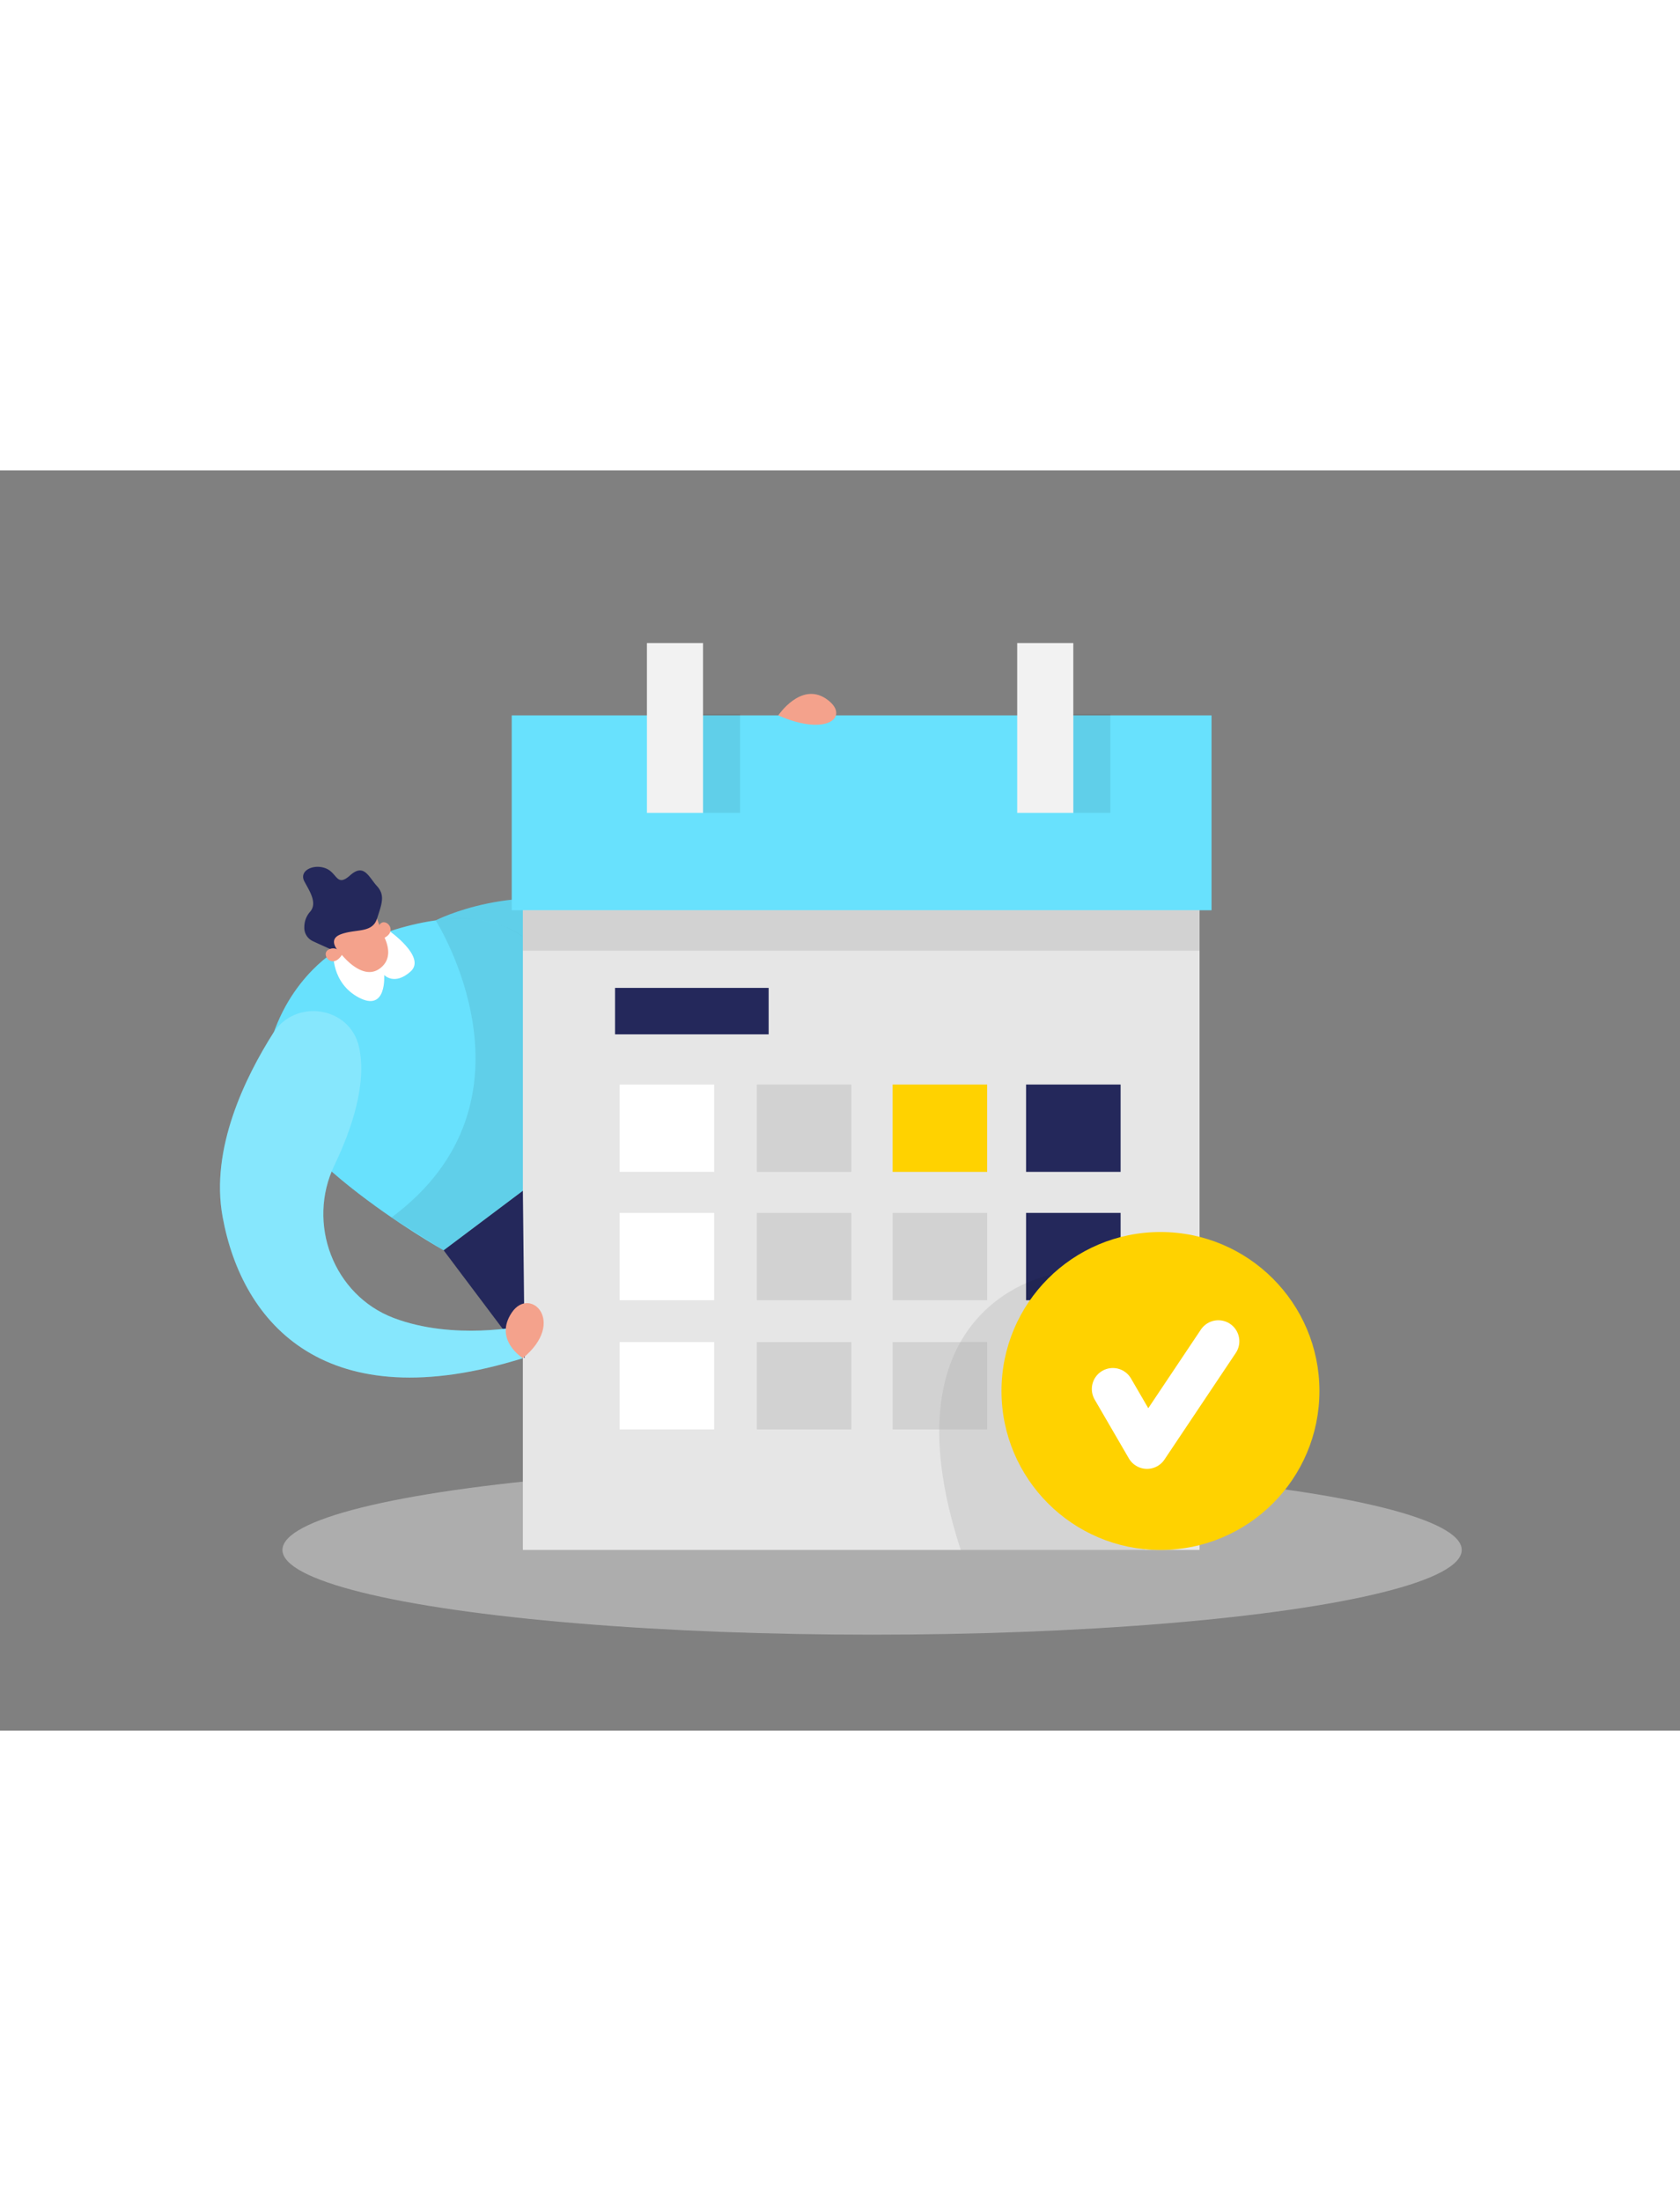 <svg id="Layer_1" data-name="Layer 1" xmlns="http://www.w3.org/2000/svg" viewBox="0 0 400 300" data-imageid="presentation-a3" imageName="Calendar" class="illustrations_image" style="width: 229px;"><rect x="0" y="0" width="400" height="300" fill="#808080" stroke="none"/><title>#15 calendar</title><path d="M103.73,107.11s19.49-10,41.49-2.41-20.74,20-20.74,20Z" fill="#68e1fd" class="target-color"/><path d="M103.73,107.11s19.49-10,41.49-2.41-20.74,20-20.74,20Z" opacity="0.08"/><path d="M80,114.32S66.63,122,63.3,141s42.33,44.67,42.33,44.67L134,164.38s16.85-74.22-42.41-54.3Z" fill="#68e1fd" class="target-color"/><ellipse cx="207.64" cy="256.99" rx="140.39" ry="20.18" fill="#e6e6e6" opacity="0.45"/><rect x="124.49" y="71.77" width="161.12" height="185.22" fill="#e6e6e6"/><rect x="244.3" y="176.75" width="22.51" height="20.79" fill="#24285b"/><rect x="244.3" y="207.5" width="22.51" height="20.79" fill="#a5a5a5"/><path d="M250.54,191.42s-41,6.81-21.79,65.57h43.88Z" opacity="0.08"/><polygon points="105.64 185.67 124.93 211.33 124.49 171.5 105.64 185.67" fill="#24285b"/><rect x="121.84" y="58.31" width="166.62" height="46.39" fill="#68e1fd" class="target-color"/><circle cx="276.3" cy="219.15" r="37.85" fill="#ffd200"/><polyline points="264.96 218.68 273.1 232.69 290.08 207.31" fill="none" stroke="#fff" stroke-linecap="round" stroke-linejoin="round" stroke-width="10"/><rect x="154.03" y="41.08" width="13.36" height="40.43" fill="#f2f2f2"/><rect x="167.39" y="58" width="8.82" height="23.5" opacity="0.08"/><rect x="255.55" y="58" width="8.82" height="23.5" opacity="0.08"/><rect x="242.19" y="41.08" width="13.36" height="40.43" fill="#f2f2f2"/><rect x="146.44" y="123.18" width="36.57" height="11.06" fill="#24285b"/><rect x="147.53" y="146.19" width="22.51" height="20.79" fill="#fff"/><rect x="180.2" y="146.19" width="22.51" height="20.79" fill="#a5a5a5" opacity="0.32"/><rect x="212.53" y="146.19" width="22.51" height="20.79" fill="#ffd200"/><rect x="244.3" y="146.19" width="22.51" height="20.79" fill="#24285b"/><path d="M79.37,114.71s-.57,7.29,6.1,10.79,6-5.39,6-5.39,2.43,2.62,6.29-.83-5.21-9.77-5.21-9.77Z" fill="#fff"/><rect x="147.53" y="176.75" width="22.51" height="20.79" fill="#fff"/><rect x="180.2" y="176.75" width="22.51" height="20.79" fill="#a5a5a5" opacity="0.32"/><rect x="212.53" y="176.75" width="22.51" height="20.79" fill="#a5a5a5" opacity="0.32"/><rect x="147.53" y="207.5" width="22.51" height="20.79" fill="#fff"/><rect x="180.2" y="207.5" width="22.51" height="20.79" fill="#a5a5a5" opacity="0.32"/><rect x="212.53" y="207.5" width="22.51" height="20.79" fill="#a5a5a5" opacity="0.32"/><path d="M89.76,106.66a41.88,41.88,0,0,0,1.76,4.47c.94,2,1.81,5.22-1,7.37-4.3,3.32-9.43-3.55-9.43-3.55s-6.61-5.51-2-9.13C83.33,102.57,87.39,99.7,89.76,106.66Z" fill="#f4a28c"/><path d="M73.88,105a5.46,5.46,0,0,0-1.42,3.64A3.51,3.51,0,0,0,74.37,112c3.12,1.47,6.73,3,6.73,3s-3.55-3.19,0-4.56,7.52-.19,8.66-3.73,2-5.55,0-7.76-3.09-5.51-6.39-2.57-3-.62-5.89-1.69-6.38.59-5,3.16C73.64,100.05,75.62,102.91,73.88,105Z" fill="#24285b"/><path d="M85.46,137.18c-2.19-9.6-15.13-11.55-20.41-3.24C58.44,144.37,50,161.48,53,177.67c4.66,25.66,24.71,48.33,71.52,33.66v-7.66s-16.5,3.53-30.8-1.91-20.8-22.48-14.08-36.39C83.5,157.32,87.5,146.14,85.46,137.18Z" fill="#68e1fd" class="target-color"/><path d="M85.46,137.18c-2.19-9.6-15.13-11.55-20.41-3.24C58.44,144.37,50,161.48,53,177.67c4.66,25.66,24.71,48.33,71.52,33.66v-7.66s-16.5,3.53-30.8-1.91-20.8-22.48-14.08-36.39C83.5,157.32,87.5,146.14,85.46,137.18Z" fill="#fff" opacity="0.2"/><path d="M124.49,211.33s-7-4.33-2.65-10.83S135,202.67,124.49,211.33Z" fill="#f4a28c"/><rect x="124.49" y="104.7" width="161.12" height="9.62" fill="#a5a5a5" opacity="0.32"/><path d="M81.55,115.1s-1.44-2.14-3.38-1S79.2,119.06,81.55,115.1Z" fill="#f4a28c"/><path d="M90.82,111.56S89,109.72,90.47,108,95.17,110,90.82,111.56Z" fill="#f4a28c"/><path d="M185.3,58.31s5.33-8,11.33-4S197.3,63.61,185.3,58.31Z" fill="#f4a28c"/><path d="M103.73,107.11s27.2,42.72-10.51,70.72l12.41,7.84,18.86-14.17V111S117.56,105,103.73,107.11Z" opacity="0.08"/></svg>